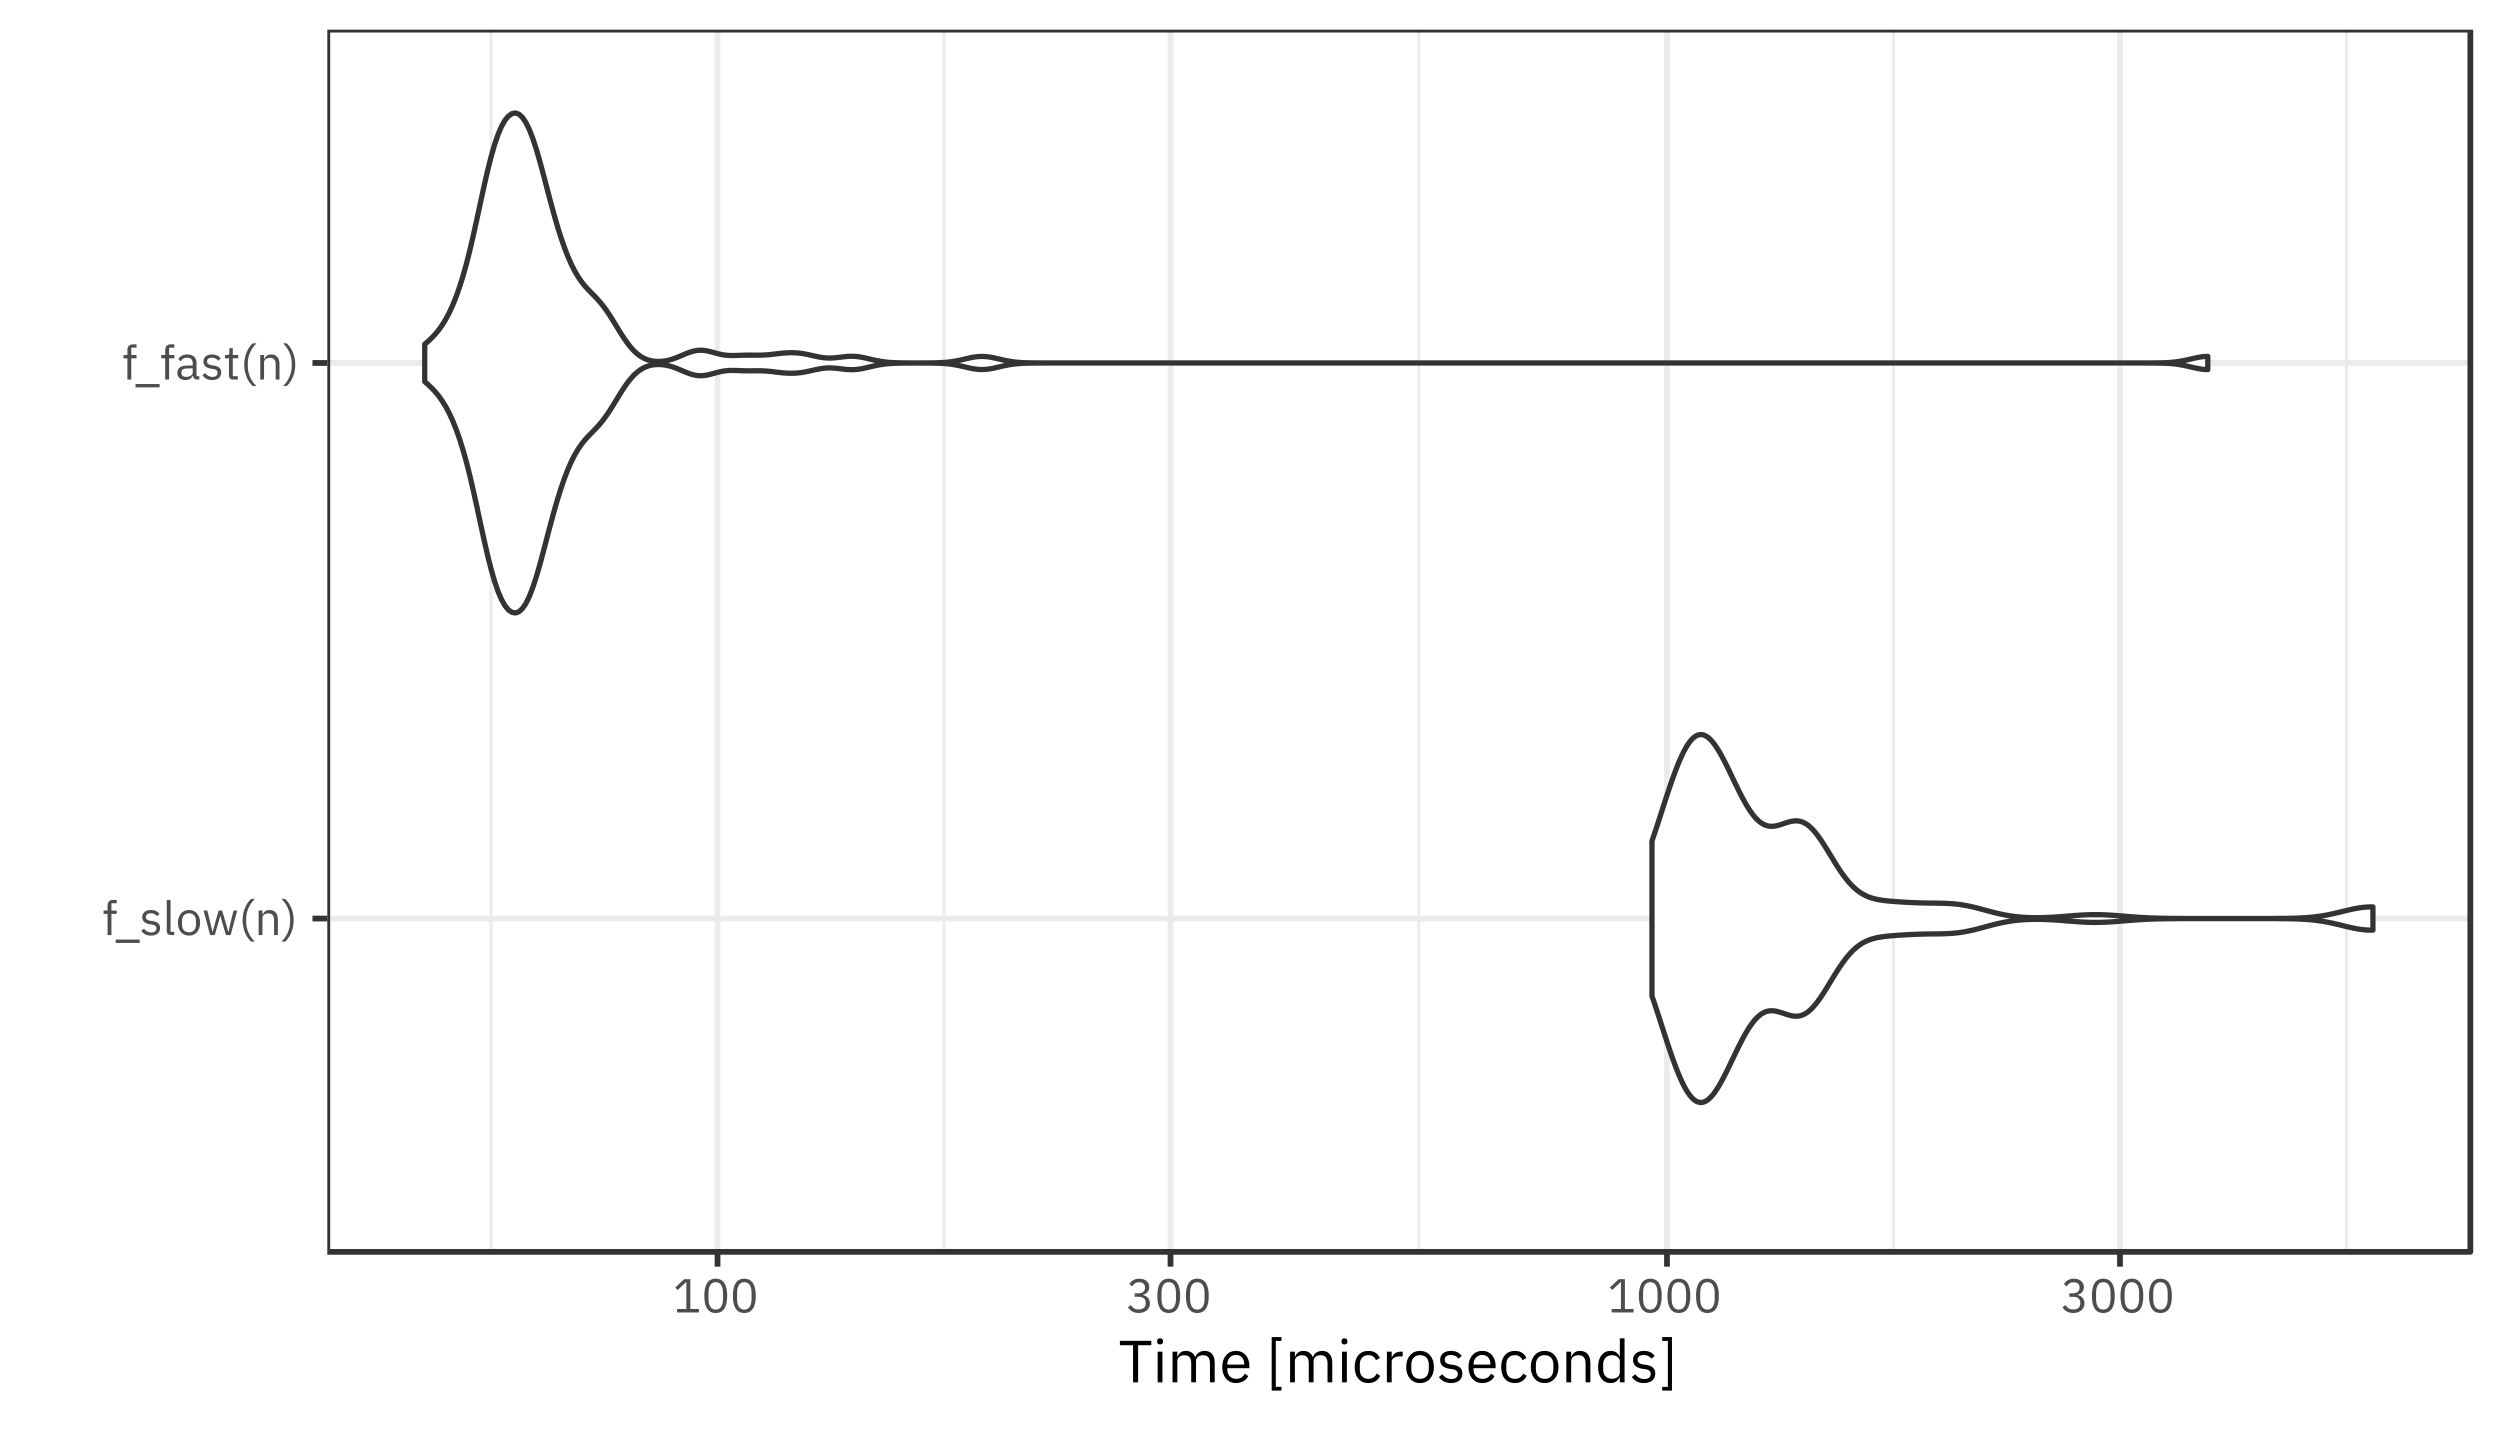 <?xml version="1.0" encoding="UTF-8"?>
<svg xmlns="http://www.w3.org/2000/svg" xmlns:xlink="http://www.w3.org/1999/xlink" width="504pt" height="288pt" viewBox="0 0 504 288" version="1.1">
<defs>
<g>
<symbol overflow="visible" id="glyph0-0">
<path style="stroke:none;" d="M 0.312 0 L 4.219 0 L 4.219 -7.484 L 0.312 -7.484 Z M 0.875 -0.578 L 0.875 -6.906 L 3.641 -6.906 L 3.641 -0.578 Z M 0.875 -0.578 "/>
</symbol>
<symbol overflow="visible" id="glyph0-1">
<path style="stroke:none;" d="M 1.078 0 L 1.859 0 L 1.859 -4.281 L 2.922 -4.281 L 2.922 -4.953 L 1.859 -4.953 L 1.859 -6.422 L 2.922 -6.422 L 2.922 -7.094 L 2.172 -7.094 C 1.438 -7.094 1.078 -6.625 1.078 -5.953 L 1.078 -4.953 L 0.281 -4.953 L 0.281 -4.281 L 1.078 -4.281 Z M 1.078 0 "/>
</symbol>
<symbol overflow="visible" id="glyph0-2">
<path style="stroke:none;" d="M 5.125 1.578 L 5.125 0.906 L 0.281 0.906 L 0.281 1.578 Z M 5.125 1.578 "/>
</symbol>
<symbol overflow="visible" id="glyph0-3">
<path style="stroke:none;" d="M 2.297 0.109 C 3.438 0.109 4.141 -0.469 4.141 -1.422 C 4.141 -2.172 3.719 -2.656 2.625 -2.828 L 2.234 -2.875 C 1.625 -2.969 1.281 -3.172 1.281 -3.641 C 1.281 -4.109 1.625 -4.406 2.25 -4.406 C 2.891 -4.406 3.312 -4.109 3.531 -3.812 L 4.031 -4.266 C 3.641 -4.766 3.109 -5.062 2.312 -5.062 C 1.312 -5.062 0.547 -4.578 0.547 -3.609 C 0.547 -2.688 1.234 -2.312 2.141 -2.172 L 2.531 -2.125 C 3.188 -2.031 3.391 -1.734 3.391 -1.344 C 3.391 -0.828 3.016 -0.531 2.359 -0.531 C 1.734 -0.531 1.281 -0.812 0.891 -1.297 L 0.344 -0.859 C 0.781 -0.266 1.391 0.109 2.297 0.109 Z M 2.297 0.109 "/>
</symbol>
<symbol overflow="visible" id="glyph0-4">
<path style="stroke:none;" d="M 2.312 0 L 2.312 -0.672 L 1.578 -0.672 L 1.578 -7.094 L 0.812 -7.094 L 0.812 -0.797 C 0.812 -0.328 1.109 0 1.625 0 Z M 2.312 0 "/>
</symbol>
<symbol overflow="visible" id="glyph0-5">
<path style="stroke:none;" d="M 2.688 0.109 C 4.016 0.109 4.922 -0.906 4.922 -2.469 C 4.922 -4.047 4.016 -5.062 2.688 -5.062 C 1.359 -5.062 0.453 -4.047 0.453 -2.469 C 0.453 -0.906 1.359 0.109 2.688 0.109 Z M 2.688 -0.562 C 1.859 -0.562 1.281 -1.078 1.281 -2.125 L 1.281 -2.828 C 1.281 -3.875 1.859 -4.391 2.688 -4.391 C 3.516 -4.391 4.094 -3.875 4.094 -2.828 L 4.094 -2.125 C 4.094 -1.078 3.516 -0.562 2.688 -0.562 Z M 2.688 -0.562 "/>
</symbol>
<symbol overflow="visible" id="glyph0-6">
<path style="stroke:none;" d="M 1.625 0 L 2.547 0 L 3.25 -2.375 L 3.672 -3.891 L 3.688 -3.891 L 4.109 -2.375 L 4.812 0 L 5.75 0 L 7.078 -4.953 L 6.344 -4.953 L 5.812 -2.812 L 5.312 -0.641 L 5.281 -0.641 L 4.672 -2.812 L 4.031 -4.953 L 3.344 -4.953 L 2.719 -2.812 L 2.125 -0.641 L 2.094 -0.641 L 1.578 -2.812 L 1.047 -4.953 L 0.297 -4.953 Z M 1.625 0 "/>
</symbol>
<symbol overflow="visible" id="glyph0-7">
<path style="stroke:none;" d="M 0.797 -3 C 0.797 -1.125 1.578 0.516 2.531 1.312 L 3.266 1.312 C 2.219 0.391 1.516 -1.234 1.516 -2.578 L 1.516 -3.391 C 1.516 -4.734 2.203 -6.328 3.266 -7.297 L 2.531 -7.297 C 1.547 -6.453 0.797 -4.844 0.797 -3 Z M 0.797 -3 "/>
</symbol>
<symbol overflow="visible" id="glyph0-8">
<path style="stroke:none;" d="M 1.578 0 L 1.578 -3.438 C 1.578 -4.062 2.172 -4.375 2.797 -4.375 C 3.531 -4.375 3.922 -3.922 3.922 -3.047 L 3.922 0 L 4.688 0 L 4.688 -3.172 C 4.688 -4.375 4.031 -5.062 3.016 -5.062 C 2.281 -5.062 1.859 -4.703 1.625 -4.141 L 1.578 -4.141 L 1.578 -4.953 L 0.812 -4.953 L 0.812 0 Z M 1.578 0 "/>
</symbol>
<symbol overflow="visible" id="glyph0-9">
<path style="stroke:none;" d="M 2.422 -3 C 2.422 -4.844 1.656 -6.453 0.688 -7.297 L -0.047 -7.297 C 1.016 -6.328 1.703 -4.734 1.703 -3.391 L 1.703 -2.578 C 1.703 -1.234 0.984 0.391 -0.047 1.312 L 0.688 1.312 C 1.625 0.516 2.422 -1.125 2.422 -3 Z M 2.422 -3 "/>
</symbol>
<symbol overflow="visible" id="glyph0-10">
<path style="stroke:none;" d="M 4.844 0 L 4.844 -0.672 L 4.281 -0.672 L 4.281 -3.391 C 4.281 -4.438 3.562 -5.062 2.375 -5.062 C 1.484 -5.062 0.891 -4.625 0.625 -4.094 L 1.078 -3.672 C 1.359 -4.109 1.75 -4.406 2.344 -4.406 C 3.125 -4.406 3.516 -4.016 3.516 -3.312 L 3.516 -2.828 L 2.531 -2.828 C 1.094 -2.828 0.422 -2.312 0.422 -1.375 C 0.422 -0.453 1.031 0.109 2.078 0.109 C 2.766 0.109 3.297 -0.203 3.516 -0.812 L 3.562 -0.812 C 3.609 -0.344 3.844 0 4.406 0 Z M 2.203 -0.531 C 1.609 -0.531 1.234 -0.812 1.234 -1.312 L 1.234 -1.5 C 1.234 -1.984 1.625 -2.25 2.5 -2.25 L 3.516 -2.25 L 3.516 -1.438 C 3.516 -0.938 2.969 -0.531 2.203 -0.531 Z M 2.203 -0.531 "/>
</symbol>
<symbol overflow="visible" id="glyph0-11">
<path style="stroke:none;" d="M 2.875 0 L 2.875 -0.672 L 1.859 -0.672 L 1.859 -4.281 L 2.938 -4.281 L 2.938 -4.953 L 1.859 -4.953 L 1.859 -6.328 L 1.172 -6.328 L 1.172 -5.406 C 1.172 -5.062 1.062 -4.953 0.734 -4.953 L 0.281 -4.953 L 0.281 -4.281 L 1.094 -4.281 L 1.094 -0.812 C 1.094 -0.328 1.375 0 1.906 0 Z M 2.875 0 "/>
</symbol>
<symbol overflow="visible" id="glyph0-12">
<path style="stroke:none;" d="M 5.25 0 L 5.25 -0.703 L 3.516 -0.703 L 3.516 -6.703 L 2.266 -6.703 L 0.484 -5.031 L 0.953 -4.531 L 2.641 -6.109 L 2.719 -6.109 L 2.719 -0.703 L 0.844 -0.703 L 0.844 0 Z M 5.25 0 "/>
</symbol>
<symbol overflow="visible" id="glyph0-13">
<path style="stroke:none;" d="M 2.875 0.109 C 4.484 0.109 5.188 -1.156 5.188 -3.344 C 5.188 -5.531 4.484 -6.812 2.875 -6.812 C 1.281 -6.812 0.578 -5.531 0.578 -3.344 C 0.578 -1.156 1.281 0.109 2.875 0.109 Z M 2.875 -0.578 C 1.828 -0.578 1.422 -1.5 1.422 -2.797 L 1.422 -3.891 C 1.422 -5.188 1.828 -6.109 2.875 -6.109 C 3.922 -6.109 4.344 -5.188 4.344 -3.891 L 4.344 -2.797 C 4.344 -1.5 3.922 -0.578 2.875 -0.578 Z M 2.875 -0.578 "/>
</symbol>
<symbol overflow="visible" id="glyph0-14">
<path style="stroke:none;" d="M 1.781 -3.859 L 1.781 -3.156 L 2.562 -3.156 C 3.5 -3.156 4 -2.703 4 -1.922 L 4 -1.844 C 4 -1.062 3.5 -0.609 2.562 -0.609 C 1.75 -0.609 1.359 -0.953 1 -1.484 L 0.406 -1.031 C 0.812 -0.453 1.406 0.109 2.578 0.109 C 3.938 0.109 4.844 -0.688 4.844 -1.828 C 4.844 -2.844 4.156 -3.375 3.438 -3.516 L 3.438 -3.562 C 4.141 -3.734 4.719 -4.266 4.719 -5.125 C 4.719 -6.203 3.812 -6.812 2.688 -6.812 C 1.609 -6.812 1.031 -6.25 0.688 -5.719 L 1.281 -5.25 C 1.562 -5.766 1.969 -6.094 2.672 -6.094 C 3.375 -6.094 3.859 -5.734 3.859 -5.031 L 3.859 -4.969 C 3.859 -4.328 3.406 -3.859 2.5 -3.859 Z M 1.781 -3.859 "/>
</symbol>
<symbol overflow="visible" id="glyph1-0">
<path style="stroke:none;" d="M 0.391 0 L 5.281 0 L 5.281 -9.359 L 0.391 -9.359 Z M 1.109 -0.719 L 1.109 -8.641 L 4.562 -8.641 L 4.562 -0.719 Z M 1.109 -0.719 "/>
</symbol>
<symbol overflow="visible" id="glyph1-1">
<path style="stroke:none;" d="M 6.594 -7.484 L 6.594 -8.375 L 0.266 -8.375 L 0.266 -7.484 L 2.922 -7.484 L 2.922 0 L 3.938 0 L 3.938 -7.484 Z M 6.594 -7.484 "/>
</symbol>
<symbol overflow="visible" id="glyph1-2">
<path style="stroke:none;" d="M 1.5 -7.641 C 1.906 -7.641 2.094 -7.859 2.094 -8.188 L 2.094 -8.344 C 2.094 -8.656 1.906 -8.875 1.5 -8.875 C 1.094 -8.875 0.906 -8.656 0.906 -8.344 L 0.906 -8.188 C 0.906 -7.859 1.094 -7.641 1.5 -7.641 Z M 1.016 0 L 1.984 0 L 1.984 -6.188 L 1.016 -6.188 Z M 1.016 0 "/>
</symbol>
<symbol overflow="visible" id="glyph1-3">
<path style="stroke:none;" d="M 1.984 0 L 1.984 -4.297 C 1.984 -5.094 2.703 -5.469 3.453 -5.469 C 4.375 -5.469 4.781 -4.906 4.781 -3.797 L 4.781 0 L 5.75 0 L 5.75 -4.297 C 5.75 -5.094 6.438 -5.469 7.203 -5.469 C 8.141 -5.469 8.562 -4.891 8.562 -3.797 L 8.562 0 L 9.516 0 L 9.516 -3.969 C 9.516 -5.469 8.766 -6.344 7.5 -6.344 C 6.438 -6.344 5.844 -5.75 5.609 -5.078 L 5.594 -5.078 C 5.25 -5.969 4.516 -6.344 3.703 -6.344 C 2.734 -6.344 2.297 -5.812 2.031 -5.188 L 1.984 -5.188 L 1.984 -6.188 L 1.016 -6.188 L 1.016 0 Z M 1.984 0 "/>
</symbol>
<symbol overflow="visible" id="glyph1-4">
<path style="stroke:none;" d="M 3.344 0.141 C 4.516 0.141 5.406 -0.438 5.797 -1.266 L 5.109 -1.766 C 4.781 -1.078 4.188 -0.703 3.406 -0.703 C 2.25 -0.703 1.578 -1.5 1.578 -2.562 L 1.578 -2.859 L 6.031 -2.859 L 6.031 -3.312 C 6.031 -5.062 5 -6.344 3.344 -6.344 C 1.672 -6.344 0.562 -5.062 0.562 -3.094 C 0.562 -1.125 1.672 0.141 3.344 0.141 Z M 3.344 -5.531 C 4.328 -5.531 4.984 -4.797 4.984 -3.703 L 4.984 -3.578 L 1.578 -3.578 L 1.578 -3.656 C 1.578 -4.734 2.297 -5.531 3.344 -5.531 Z M 3.344 -5.531 "/>
</symbol>
<symbol overflow="visible" id="glyph1-5">
<path style="stroke:none;" d=""/>
</symbol>
<symbol overflow="visible" id="glyph1-6">
<path style="stroke:none;" d="M 3.078 1.656 L 3.078 0.906 L 1.938 0.906 L 1.938 -8.359 L 3.078 -8.359 L 3.078 -9.125 L 1.109 -9.125 L 1.109 1.656 Z M 3.078 1.656 "/>
</symbol>
<symbol overflow="visible" id="glyph1-7">
<path style="stroke:none;" d="M 3.328 0.141 C 4.5 0.141 5.297 -0.438 5.703 -1.312 L 5 -1.781 C 4.672 -1.078 4.109 -0.703 3.328 -0.703 C 2.188 -0.703 1.594 -1.484 1.594 -2.562 L 1.594 -3.625 C 1.594 -4.703 2.188 -5.484 3.328 -5.484 C 4.078 -5.484 4.609 -5.109 4.844 -4.469 L 5.641 -4.891 C 5.281 -5.734 4.547 -6.344 3.328 -6.344 C 1.578 -6.344 0.562 -5.078 0.562 -3.094 C 0.562 -1.109 1.578 0.141 3.328 0.141 Z M 3.328 0.141 "/>
</symbol>
<symbol overflow="visible" id="glyph1-8">
<path style="stroke:none;" d="M 1.984 0 L 1.984 -4.203 C 1.984 -4.781 2.609 -5.234 3.641 -5.234 L 4.203 -5.234 L 4.203 -6.188 L 3.828 -6.188 C 2.812 -6.188 2.25 -5.641 2.047 -5.047 L 1.984 -5.047 L 1.984 -6.188 L 1.016 -6.188 L 1.016 0 Z M 1.984 0 "/>
</symbol>
<symbol overflow="visible" id="glyph1-9">
<path style="stroke:none;" d="M 3.359 0.141 C 5.016 0.141 6.156 -1.125 6.156 -3.094 C 6.156 -5.062 5.016 -6.344 3.359 -6.344 C 1.703 -6.344 0.562 -5.062 0.562 -3.094 C 0.562 -1.125 1.703 0.141 3.359 0.141 Z M 3.359 -0.703 C 2.328 -0.703 1.594 -1.344 1.594 -2.656 L 1.594 -3.547 C 1.594 -4.844 2.328 -5.484 3.359 -5.484 C 4.391 -5.484 5.125 -4.844 5.125 -3.547 L 5.125 -2.656 C 5.125 -1.344 4.391 -0.703 3.359 -0.703 Z M 3.359 -0.703 "/>
</symbol>
<symbol overflow="visible" id="glyph1-10">
<path style="stroke:none;" d="M 2.875 0.141 C 4.297 0.141 5.172 -0.594 5.172 -1.781 C 5.172 -2.719 4.641 -3.328 3.281 -3.531 L 2.797 -3.594 C 2.031 -3.719 1.609 -3.953 1.609 -4.562 C 1.609 -5.141 2.031 -5.516 2.812 -5.516 C 3.609 -5.516 4.141 -5.141 4.422 -4.766 L 5.047 -5.344 C 4.547 -5.969 3.891 -6.344 2.891 -6.344 C 1.625 -6.344 0.688 -5.734 0.688 -4.516 C 0.688 -3.359 1.531 -2.891 2.672 -2.719 L 3.172 -2.656 C 3.984 -2.531 4.25 -2.156 4.25 -1.688 C 4.25 -1.047 3.766 -0.672 2.953 -0.672 C 2.172 -0.672 1.594 -1.016 1.109 -1.625 L 0.438 -1.062 C 0.984 -0.344 1.734 0.141 2.875 0.141 Z M 2.875 0.141 "/>
</symbol>
<symbol overflow="visible" id="glyph1-11">
<path style="stroke:none;" d="M 1.984 0 L 1.984 -4.297 C 1.984 -5.094 2.719 -5.469 3.484 -5.469 C 4.422 -5.469 4.891 -4.906 4.891 -3.797 L 4.891 0 L 5.859 0 L 5.859 -3.969 C 5.859 -5.469 5.047 -6.344 3.781 -6.344 C 2.859 -6.344 2.328 -5.875 2.031 -5.188 L 1.984 -5.188 L 1.984 -6.188 L 1.016 -6.188 L 1.016 0 Z M 1.984 0 "/>
</symbol>
<symbol overflow="visible" id="glyph1-12">
<path style="stroke:none;" d="M 4.984 0 L 5.938 0 L 5.938 -8.875 L 4.984 -8.875 L 4.984 -5.188 L 4.938 -5.188 C 4.609 -5.969 3.969 -6.344 3.125 -6.344 C 1.578 -6.344 0.594 -5.078 0.594 -3.094 C 0.594 -1.109 1.578 0.141 3.125 0.141 C 3.969 0.141 4.562 -0.234 4.938 -1.016 L 4.984 -1.016 Z M 3.391 -0.719 C 2.297 -0.719 1.625 -1.469 1.625 -2.562 L 1.625 -3.625 C 1.625 -4.734 2.297 -5.469 3.391 -5.469 C 4.266 -5.469 4.984 -4.969 4.984 -4.281 L 4.984 -1.984 C 4.984 -1.172 4.266 -0.719 3.391 -0.719 Z M 3.391 -0.719 "/>
</symbol>
<symbol overflow="visible" id="glyph1-13">
<path style="stroke:none;" d="M 0.719 -9.125 L 0.719 -8.359 L 1.859 -8.359 L 1.859 0.906 L 0.719 0.906 L 0.719 1.656 L 2.688 1.656 L 2.688 -9.125 Z M 0.719 -9.125 "/>
</symbol>
</g>
<clipPath id="clip1">
  <path d="M 65.984 5.977 L 499 5.977 L 499 253 L 65.984 253 Z M 65.984 5.977 "/>
</clipPath>
<clipPath id="clip2">
  <path d="M 98 5.977 L 100 5.977 L 100 253 L 98 253 Z M 98 5.977 "/>
</clipPath>
<clipPath id="clip3">
  <path d="M 190 5.977 L 191 5.977 L 191 253 L 190 253 Z M 190 5.977 "/>
</clipPath>
<clipPath id="clip4">
  <path d="M 285 5.977 L 287 5.977 L 287 253 L 285 253 Z M 285 5.977 "/>
</clipPath>
<clipPath id="clip5">
  <path d="M 381 5.977 L 383 5.977 L 383 253 L 381 253 Z M 381 5.977 "/>
</clipPath>
<clipPath id="clip6">
  <path d="M 472 5.977 L 474 5.977 L 474 253 L 472 253 Z M 472 5.977 "/>
</clipPath>
<clipPath id="clip7">
  <path d="M 65.984 184 L 499 184 L 499 186 L 65.984 186 Z M 65.984 184 "/>
</clipPath>
<clipPath id="clip8">
  <path d="M 65.984 72 L 499 72 L 499 74 L 65.984 74 Z M 65.984 72 "/>
</clipPath>
<clipPath id="clip9">
  <path d="M 144 5.977 L 146 5.977 L 146 253 L 144 253 Z M 144 5.977 "/>
</clipPath>
<clipPath id="clip10">
  <path d="M 235 5.977 L 237 5.977 L 237 253 L 235 253 Z M 235 5.977 "/>
</clipPath>
<clipPath id="clip11">
  <path d="M 335 5.977 L 337 5.977 L 337 253 L 335 253 Z M 335 5.977 "/>
</clipPath>
<clipPath id="clip12">
  <path d="M 426 5.977 L 428 5.977 L 428 253 L 426 253 Z M 426 5.977 "/>
</clipPath>
<clipPath id="clip13">
  <path d="M 65.984 5.977 L 499 5.977 L 499 253 L 65.984 253 Z M 65.984 5.977 "/>
</clipPath>
</defs>
<g id="surface3">
<rect x="0" y="0" width="504" height="288" style="fill:rgb(100%,100%,100%);fill-opacity:1;stroke:none;"/>
<rect x="0" y="0" width="504" height="288" style="fill:rgb(100%,100%,100%);fill-opacity:1;stroke:none;"/>
<path style="fill:none;stroke-width:1.164;stroke-linecap:round;stroke-linejoin:round;stroke:rgb(100%,100%,100%);stroke-opacity:1;stroke-miterlimit:10;" d="M 0 288 L 504 288 L 504 0 L 0 0 Z M 0 288 "/>
<g clip-path="url(#clip1)" clip-rule="nonzero">
<path style=" stroke:none;fill-rule:nonzero;fill:rgb(100%,100%,100%);fill-opacity:1;" d="M 65.984 252.375 L 498.02 252.375 L 498.02 5.98 L 65.984 5.98 Z M 65.984 252.375 "/>
</g>
<g clip-path="url(#clip2)" clip-rule="nonzero">
<path style="fill:none;stroke-width:0.582;stroke-linecap:butt;stroke-linejoin:round;stroke:rgb(92.157%,92.157%,92.157%);stroke-opacity:1;stroke-miterlimit:10;" d="M 98.992 252.375 L 98.992 5.977 "/>
</g>
<g clip-path="url(#clip3)" clip-rule="nonzero">
<path style="fill:none;stroke-width:0.582;stroke-linecap:butt;stroke-linejoin:round;stroke:rgb(92.157%,92.157%,92.157%);stroke-opacity:1;stroke-miterlimit:10;" d="M 190.316 252.375 L 190.316 5.977 "/>
</g>
<g clip-path="url(#clip4)" clip-rule="nonzero">
<path style="fill:none;stroke-width:0.582;stroke-linecap:butt;stroke-linejoin:round;stroke:rgb(92.157%,92.157%,92.157%);stroke-opacity:1;stroke-miterlimit:10;" d="M 286.02 252.375 L 286.02 5.977 "/>
</g>
<g clip-path="url(#clip5)" clip-rule="nonzero">
<path style="fill:none;stroke-width:0.582;stroke-linecap:butt;stroke-linejoin:round;stroke:rgb(92.157%,92.157%,92.157%);stroke-opacity:1;stroke-miterlimit:10;" d="M 381.723 252.375 L 381.723 5.977 "/>
</g>
<g clip-path="url(#clip6)" clip-rule="nonzero">
<path style="fill:none;stroke-width:0.582;stroke-linecap:butt;stroke-linejoin:round;stroke:rgb(92.157%,92.157%,92.157%);stroke-opacity:1;stroke-miterlimit:10;" d="M 473.047 252.375 L 473.047 5.977 "/>
</g>
<g clip-path="url(#clip7)" clip-rule="nonzero">
<path style="fill:none;stroke-width:1.164;stroke-linecap:butt;stroke-linejoin:round;stroke:rgb(92.157%,92.157%,92.157%);stroke-opacity:1;stroke-miterlimit:10;" d="M 65.984 185.176 L 498.023 185.176 "/>
</g>
<g clip-path="url(#clip8)" clip-rule="nonzero">
<path style="fill:none;stroke-width:1.164;stroke-linecap:butt;stroke-linejoin:round;stroke:rgb(92.157%,92.157%,92.157%);stroke-opacity:1;stroke-miterlimit:10;" d="M 65.984 73.176 L 498.023 73.176 "/>
</g>
<g clip-path="url(#clip9)" clip-rule="nonzero">
<path style="fill:none;stroke-width:1.164;stroke-linecap:butt;stroke-linejoin:round;stroke:rgb(92.157%,92.157%,92.157%);stroke-opacity:1;stroke-miterlimit:10;" d="M 144.652 252.375 L 144.652 5.977 "/>
</g>
<g clip-path="url(#clip10)" clip-rule="nonzero">
<path style="fill:none;stroke-width:1.164;stroke-linecap:butt;stroke-linejoin:round;stroke:rgb(92.157%,92.157%,92.157%);stroke-opacity:1;stroke-miterlimit:10;" d="M 235.977 252.375 L 235.977 5.977 "/>
</g>
<g clip-path="url(#clip11)" clip-rule="nonzero">
<path style="fill:none;stroke-width:1.164;stroke-linecap:butt;stroke-linejoin:round;stroke:rgb(92.157%,92.157%,92.157%);stroke-opacity:1;stroke-miterlimit:10;" d="M 336.062 252.375 L 336.062 5.977 "/>
</g>
<g clip-path="url(#clip12)" clip-rule="nonzero">
<path style="fill:none;stroke-width:1.164;stroke-linecap:butt;stroke-linejoin:round;stroke:rgb(92.157%,92.157%,92.157%);stroke-opacity:1;stroke-miterlimit:10;" d="M 427.387 252.375 L 427.387 5.977 "/>
</g>
<path style="fill-rule:nonzero;fill:rgb(100%,100%,100%);fill-opacity:1;stroke-width:1.067;stroke-linecap:round;stroke-linejoin:round;stroke:rgb(20%,20%,20%);stroke-opacity:1;stroke-miterlimit:10;" d="M 333.039 200.805 L 333.32 201.633 L 333.605 202.477 L 333.891 203.336 L 334.176 204.203 L 334.461 205.078 L 334.746 205.957 L 335.027 206.84 L 335.312 207.723 L 335.598 208.602 L 335.883 209.477 L 336.168 210.344 L 336.449 211.199 L 336.734 212.039 L 337.02 212.863 L 337.305 213.672 L 337.59 214.449 L 337.875 215.203 L 338.156 215.934 L 338.441 216.637 L 338.727 217.297 L 339.012 217.926 L 339.297 218.523 L 339.578 219.082 L 339.863 219.594 L 340.148 220.062 L 340.434 220.492 L 340.719 220.879 L 341 221.215 L 341.285 221.504 L 341.57 221.746 L 341.855 221.949 L 342.141 222.098 L 342.426 222.195 L 342.707 222.25 L 342.992 222.262 L 343.277 222.223 L 343.562 222.137 L 343.848 222.008 L 344.129 221.84 L 344.414 221.633 L 344.699 221.375 L 344.984 221.082 L 345.27 220.758 L 345.555 220.402 L 345.836 220 L 346.121 219.578 L 346.406 219.125 L 346.691 218.652 L 346.977 218.148 L 347.258 217.625 L 347.543 217.086 L 347.828 216.531 L 348.113 215.961 L 348.398 215.379 L 348.684 214.793 L 348.965 214.199 L 349.25 213.605 L 349.535 213.008 L 349.82 212.414 L 350.105 211.824 L 350.387 211.242 L 350.672 210.672 L 350.957 210.113 L 351.242 209.566 L 351.527 209.035 L 351.809 208.527 L 352.094 208.035 L 352.379 207.566 L 352.664 207.117 L 352.949 206.699 L 353.234 206.305 L 353.516 205.934 L 353.801 205.59 L 354.086 205.285 L 354.371 205.004 L 354.656 204.75 L 354.938 204.527 L 355.223 204.336 L 355.508 204.176 L 355.793 204.043 L 356.078 203.93 L 356.363 203.855 L 356.645 203.805 L 356.93 203.773 L 357.215 203.766 L 357.5 203.781 L 357.785 203.812 L 358.066 203.863 L 358.352 203.926 L 358.637 204.004 L 358.922 204.09 L 359.207 204.18 L 359.488 204.273 L 359.773 204.371 L 360.059 204.465 L 360.344 204.555 L 360.629 204.641 L 360.914 204.715 L 361.195 204.777 L 361.48 204.824 L 361.766 204.855 L 362.051 204.871 L 362.336 204.859 L 362.617 204.828 L 362.902 204.773 L 363.188 204.695 L 363.473 204.586 L 363.758 204.453 L 364.043 204.293 L 364.324 204.109 L 364.609 203.895 L 364.895 203.652 L 365.18 203.387 L 365.465 203.098 L 365.746 202.777 L 366.031 202.438 L 366.316 202.074 L 366.602 201.695 L 366.887 201.297 L 367.172 200.879 L 367.453 200.449 L 367.738 200.012 L 368.023 199.559 L 368.594 198.637 L 368.875 198.168 L 369.16 197.699 L 369.73 196.77 L 370.016 196.312 L 370.297 195.859 L 370.582 195.418 L 370.867 194.988 L 371.152 194.566 L 371.438 194.156 L 371.723 193.766 L 372.004 193.387 L 372.289 193.027 L 372.574 192.68 L 372.859 192.352 L 373.145 192.043 L 373.426 191.746 L 373.711 191.469 L 373.996 191.211 L 374.281 190.973 L 374.566 190.746 L 374.852 190.535 L 375.133 190.344 L 375.418 190.168 L 375.703 190.008 L 375.988 189.855 L 376.273 189.719 L 376.555 189.598 L 376.84 189.488 L 377.125 189.387 L 377.41 189.293 L 377.695 189.211 L 377.98 189.137 L 378.262 189.07 L 378.547 189.012 L 378.832 188.957 L 379.117 188.91 L 379.402 188.867 L 379.684 188.824 L 379.969 188.789 L 380.539 188.727 L 380.824 188.699 L 381.105 188.672 L 381.961 188.602 L 382.531 188.562 L 382.812 188.543 L 383.383 188.504 L 383.668 188.488 L 383.953 188.469 L 384.234 188.453 L 384.805 188.422 L 385.09 188.41 L 385.375 188.395 L 385.66 188.383 L 385.941 188.367 L 386.227 188.359 L 386.797 188.336 L 387.082 188.328 L 387.363 188.32 L 387.648 188.312 L 387.934 188.309 L 388.219 188.301 L 388.504 188.297 L 388.785 188.293 L 389.641 188.281 L 389.926 188.281 L 390.211 188.277 L 390.492 188.273 L 391.062 188.266 L 391.348 188.258 L 391.633 188.254 L 391.914 188.246 L 392.77 188.211 L 393.055 188.195 L 393.34 188.176 L 393.621 188.156 L 393.906 188.133 L 394.191 188.105 L 394.477 188.074 L 394.762 188.039 L 395.043 188.004 L 395.328 187.965 L 395.613 187.922 L 395.898 187.875 L 396.469 187.773 L 396.75 187.715 L 397.035 187.656 L 397.605 187.531 L 397.891 187.465 L 398.172 187.395 L 398.457 187.324 L 399.312 187.102 L 399.594 187.027 L 400.164 186.871 L 400.449 186.797 L 401.02 186.641 L 401.301 186.566 L 401.871 186.418 L 402.441 186.277 L 402.723 186.211 L 403.008 186.145 L 403.578 186.02 L 403.863 185.965 L 404.148 185.906 L 404.43 185.855 L 404.715 185.805 L 405.285 185.711 L 405.57 185.668 L 405.852 185.629 L 406.422 185.559 L 406.707 185.527 L 407.277 185.473 L 407.559 185.453 L 407.844 185.43 L 408.129 185.41 L 408.414 185.395 L 408.699 185.383 L 408.98 185.371 L 409.266 185.359 L 409.551 185.352 L 410.121 185.344 L 410.973 185.344 L 411.543 185.352 L 411.828 185.359 L 412.109 185.367 L 413.25 185.414 L 413.531 185.43 L 413.816 185.445 L 414.102 185.465 L 414.387 185.48 L 414.957 185.52 L 415.238 185.539 L 415.809 185.586 L 416.094 185.605 L 416.379 185.629 L 416.66 185.652 L 417.23 185.699 L 417.516 185.719 L 418.086 185.766 L 418.367 185.785 L 419.508 185.863 L 419.789 185.879 L 420.074 185.895 L 420.93 185.93 L 421.211 185.941 L 421.496 185.945 L 421.781 185.953 L 422.066 185.957 L 422.637 185.957 L 422.918 185.953 L 423.488 185.945 L 423.773 185.938 L 424.059 185.926 L 424.34 185.914 L 424.91 185.891 L 425.195 185.871 L 425.766 185.84 L 426.047 185.82 L 426.332 185.797 L 426.617 185.777 L 426.902 185.754 L 427.188 185.734 L 427.469 185.711 L 428.609 185.617 L 428.891 185.594 L 429.176 185.57 L 429.461 185.551 L 430.031 185.504 L 430.316 185.484 L 430.598 185.465 L 431.453 185.406 L 431.738 185.391 L 432.02 185.375 L 432.305 185.355 L 432.59 185.344 L 432.875 185.328 L 433.445 185.305 L 433.727 185.293 L 434.297 185.27 L 434.867 185.254 L 435.148 185.246 L 435.719 185.23 L 436.004 185.227 L 436.289 185.219 L 436.574 185.215 L 436.855 185.211 L 437.996 185.195 L 438.277 185.191 L 438.562 185.191 L 438.848 185.188 L 439.133 185.188 L 439.418 185.184 L 439.984 185.184 L 440.27 185.18 L 441.691 185.18 L 441.977 185.176 L 456.766 185.176 L 457.051 185.18 L 458.191 185.18 L 458.473 185.184 L 458.758 185.184 L 459.043 185.188 L 459.328 185.188 L 459.613 185.191 L 459.895 185.191 L 461.035 185.207 L 461.316 185.211 L 461.602 185.219 L 461.887 185.223 L 462.742 185.246 L 463.023 185.258 L 463.879 185.293 L 464.164 185.309 L 464.445 185.324 L 465.016 185.363 L 465.871 185.434 L 466.152 185.461 L 466.723 185.523 L 467.293 185.594 L 467.574 185.637 L 467.859 185.676 L 468.715 185.816 L 468.996 185.871 L 469.566 185.98 L 469.852 186.039 L 470.422 186.164 L 470.703 186.227 L 471.273 186.359 L 471.559 186.43 L 471.844 186.496 L 472.125 186.566 L 472.98 186.777 L 473.551 186.91 L 473.832 186.973 L 474.117 187.039 L 474.688 187.156 L 474.973 187.211 L 475.254 187.262 L 475.539 187.309 L 475.824 187.352 L 476.109 187.391 L 476.68 187.453 L 476.961 187.473 L 477.246 187.492 L 477.531 187.504 L 477.816 187.512 L 478.102 187.512 L 478.383 187.508 L 478.383 182.84 L 478.102 182.836 L 477.816 182.836 L 477.531 182.844 L 477.246 182.855 L 476.961 182.875 L 476.68 182.898 L 476.395 182.926 L 476.109 182.961 L 475.824 183 L 475.539 183.043 L 475.254 183.09 L 474.973 183.141 L 474.402 183.25 L 473.832 183.375 L 473.551 183.441 L 472.98 183.574 L 472.695 183.645 L 472.41 183.711 L 472.125 183.781 L 471.844 183.852 L 471.559 183.922 L 470.703 184.121 L 470.422 184.188 L 470.137 184.25 L 469.852 184.309 L 469.566 184.371 L 468.996 184.48 L 468.715 184.531 L 468.43 184.582 L 468.145 184.629 L 467.574 184.715 L 467.293 184.754 L 467.008 184.793 L 466.723 184.824 L 466.438 184.859 L 466.152 184.887 L 465.871 184.914 L 465.586 184.941 L 465.016 184.988 L 464.73 185.008 L 464.445 185.023 L 464.164 185.039 L 463.594 185.07 L 463.023 185.094 L 462.742 185.102 L 462.457 185.113 L 462.172 185.121 L 461.887 185.125 L 461.602 185.133 L 461.316 185.137 L 461.035 185.145 L 460.18 185.156 L 459.895 185.156 L 459.613 185.16 L 459.328 185.16 L 459.043 185.164 L 458.758 185.164 L 458.473 185.168 L 457.906 185.168 L 457.621 185.172 L 455.344 185.172 L 455.062 185.176 L 443.684 185.176 L 443.398 185.172 L 441.125 185.172 L 440.84 185.168 L 439.984 185.168 L 439.699 185.164 L 439.133 185.164 L 438.848 185.16 L 438.562 185.16 L 438.277 185.156 L 437.996 185.152 L 437.711 185.152 L 436.855 185.141 L 436.574 185.137 L 436.289 185.129 L 436.004 185.125 L 435.719 185.117 L 435.434 185.113 L 435.148 185.105 L 434.867 185.098 L 434.582 185.09 L 434.297 185.078 L 434.012 185.07 L 433.727 185.059 L 433.445 185.047 L 433.16 185.035 L 432.875 185.02 L 432.59 185.008 L 432.02 184.977 L 431.738 184.961 L 431.453 184.941 L 431.168 184.926 L 430.598 184.887 L 430.316 184.867 L 430.031 184.844 L 429.746 184.824 L 428.891 184.754 L 428.609 184.73 L 427.754 184.66 L 427.469 184.641 L 427.188 184.617 L 426.902 184.594 L 426.617 184.574 L 426.332 184.551 L 426.047 184.531 L 425.766 184.512 L 425.48 184.492 L 424.625 184.445 L 424.34 184.434 L 424.059 184.422 L 423.203 184.398 L 422.918 184.395 L 422.066 184.395 L 421.496 184.402 L 421.211 184.41 L 420.93 184.418 L 420.359 184.441 L 420.074 184.457 L 419.789 184.469 L 419.508 184.488 L 419.223 184.504 L 418.367 184.562 L 418.086 184.586 L 417.801 184.605 L 416.66 184.699 L 416.379 184.719 L 415.523 184.789 L 415.238 184.809 L 414.957 184.828 L 414.102 184.887 L 413.531 184.918 L 413.25 184.934 L 412.965 184.949 L 412.395 184.973 L 412.109 184.98 L 411.828 184.988 L 411.543 184.996 L 410.688 185.008 L 410.402 185.008 L 410.121 185.004 L 409.551 184.996 L 408.98 184.98 L 408.699 184.969 L 408.129 184.938 L 407.559 184.898 L 407.277 184.875 L 406.707 184.82 L 406.137 184.758 L 405.852 184.719 L 405.57 184.68 L 405 184.594 L 404.715 184.547 L 404.43 184.496 L 404.148 184.441 L 403.863 184.387 L 403.578 184.328 L 403.008 184.203 L 402.723 184.137 L 402.441 184.07 L 401.871 183.93 L 401.301 183.781 L 401.02 183.707 L 400.734 183.633 L 400.164 183.477 L 399.879 183.402 L 399.594 183.324 L 399.312 183.246 L 398.742 183.098 L 398.457 183.027 L 398.172 182.953 L 397.891 182.887 L 397.32 182.754 L 397.035 182.691 L 396.75 182.633 L 396.469 182.578 L 396.184 182.523 L 395.613 182.43 L 395.043 182.344 L 394.762 182.309 L 394.191 182.246 L 393.906 182.219 L 393.621 182.195 L 393.34 182.176 L 393.055 182.156 L 392.484 182.125 L 392.199 182.113 L 391.914 182.105 L 391.633 182.098 L 391.348 182.09 L 391.062 182.086 L 390.777 182.078 L 390.492 182.074 L 390.211 182.074 L 389.355 182.062 L 389.07 182.062 L 388.785 182.059 L 388.504 182.055 L 388.219 182.047 L 387.934 182.043 L 387.363 182.027 L 387.082 182.02 L 386.512 182.004 L 385.941 181.98 L 385.66 181.969 L 385.375 181.957 L 384.234 181.895 L 383.953 181.879 L 383.668 181.863 L 383.383 181.844 L 383.098 181.828 L 382.812 181.809 L 382.531 181.789 L 382.246 181.77 L 381.961 181.746 L 381.676 181.727 L 381.391 181.703 L 381.105 181.676 L 380.824 181.652 L 380.539 181.625 L 380.254 181.594 L 379.684 181.523 L 379.402 181.484 L 379.117 181.441 L 378.547 181.34 L 378.262 181.277 L 377.98 181.211 L 377.695 181.137 L 377.41 181.059 L 377.125 180.965 L 376.84 180.863 L 376.555 180.75 L 376.273 180.629 L 375.988 180.492 L 375.703 180.344 L 375.418 180.18 L 375.133 180.008 L 374.852 179.812 L 374.566 179.602 L 374.281 179.379 L 373.996 179.141 L 373.711 178.879 L 373.426 178.602 L 373.145 178.309 L 372.859 178 L 372.574 177.672 L 372.289 177.324 L 372.004 176.961 L 371.723 176.586 L 371.438 176.191 L 371.152 175.785 L 370.867 175.363 L 370.582 174.93 L 370.297 174.492 L 370.016 174.039 L 369.445 173.117 L 368.875 172.18 L 368.594 171.715 L 368.309 171.25 L 368.023 170.789 L 367.738 170.34 L 367.453 169.898 L 367.172 169.469 L 366.887 169.051 L 366.602 168.652 L 366.316 168.273 L 366.031 167.914 L 365.746 167.57 L 365.465 167.254 L 365.18 166.965 L 364.895 166.699 L 364.609 166.453 L 364.324 166.238 L 364.043 166.055 L 363.758 165.895 L 363.473 165.762 L 363.188 165.652 L 362.902 165.578 L 362.617 165.523 L 362.336 165.492 L 362.051 165.48 L 361.766 165.496 L 361.48 165.527 L 361.195 165.574 L 360.914 165.633 L 360.629 165.707 L 360.344 165.793 L 360.059 165.883 L 359.773 165.977 L 359.488 166.074 L 359.207 166.172 L 358.922 166.262 L 358.637 166.348 L 358.352 166.422 L 358.066 166.484 L 357.785 166.535 L 357.5 166.57 L 357.215 166.586 L 356.93 166.574 L 356.645 166.547 L 356.363 166.496 L 356.078 166.418 L 355.793 166.309 L 355.508 166.172 L 355.223 166.012 L 354.938 165.824 L 354.656 165.598 L 354.371 165.344 L 354.086 165.066 L 353.801 164.758 L 353.516 164.414 L 353.234 164.047 L 352.949 163.652 L 352.664 163.234 L 352.379 162.785 L 352.094 162.312 L 351.809 161.824 L 351.527 161.312 L 351.242 160.785 L 350.957 160.234 L 350.672 159.676 L 350.387 159.105 L 350.105 158.523 L 349.82 157.934 L 349.25 156.746 L 348.965 156.148 L 348.684 155.559 L 348.398 154.969 L 348.113 154.391 L 347.828 153.82 L 347.543 153.266 L 347.258 152.727 L 346.977 152.203 L 346.691 151.699 L 346.406 151.223 L 346.121 150.773 L 345.836 150.348 L 345.555 149.949 L 345.27 149.594 L 344.984 149.27 L 344.699 148.977 L 344.414 148.719 L 344.129 148.512 L 343.848 148.344 L 343.562 148.215 L 343.277 148.125 L 342.992 148.09 L 342.707 148.102 L 342.426 148.156 L 342.141 148.25 L 341.855 148.402 L 341.57 148.602 L 341.285 148.848 L 341 149.133 L 340.719 149.469 L 340.434 149.859 L 340.148 150.289 L 339.863 150.758 L 339.578 151.266 L 339.297 151.828 L 339.012 152.422 L 338.727 153.051 L 338.441 153.711 L 338.156 154.414 L 337.875 155.145 L 337.59 155.902 L 337.305 156.68 L 337.02 157.484 L 336.734 158.312 L 336.449 159.152 L 336.168 160.004 L 335.883 160.871 L 335.598 161.746 L 335.312 162.625 L 335.027 163.508 L 334.746 164.391 L 334.461 165.27 L 334.176 166.145 L 333.891 167.016 L 333.605 167.871 L 333.32 168.715 L 333.039 169.547 Z M 333.039 200.805 "/>
<path style="fill-rule:nonzero;fill:rgb(100%,100%,100%);fill-opacity:1;stroke-width:1.067;stroke-linecap:round;stroke-linejoin:round;stroke:rgb(20%,20%,20%);stroke-opacity:1;stroke-miterlimit:10;" d="M 85.625 76.945 L 86.328 77.559 L 87.031 78.227 L 87.734 78.977 L 88.438 79.832 L 89.141 80.816 L 89.844 81.953 L 90.547 83.273 L 91.25 84.793 L 91.957 86.539 L 92.66 88.527 L 93.363 90.777 L 94.066 93.297 L 94.77 96.102 L 95.473 99.133 L 96.176 102.328 L 96.879 105.594 L 97.582 108.812 L 98.285 111.879 L 98.988 114.684 L 99.691 117.145 L 100.398 119.211 L 101.102 120.863 L 101.805 122.105 L 102.508 122.961 L 103.211 123.445 L 103.914 123.574 L 104.617 123.328 L 105.32 122.688 L 106.023 121.652 L 106.727 120.211 L 107.43 118.387 L 108.137 116.223 L 108.84 113.793 L 109.543 111.188 L 110.246 108.5 L 110.949 105.828 L 111.652 103.246 L 112.355 100.812 L 113.059 98.562 L 113.762 96.516 L 114.465 94.688 L 115.168 93.086 L 115.871 91.695 L 116.578 90.504 L 117.281 89.488 L 117.984 88.621 L 118.688 87.852 L 120.094 86.414 L 120.797 85.648 L 121.5 84.797 L 122.203 83.848 L 122.906 82.805 L 123.609 81.688 L 124.312 80.531 L 125.02 79.379 L 125.723 78.281 L 126.426 77.266 L 127.129 76.367 L 127.832 75.594 L 128.535 74.957 L 129.238 74.453 L 129.941 74.07 L 130.645 73.793 L 131.348 73.613 L 132.051 73.512 L 132.754 73.48 L 133.461 73.516 L 134.164 73.605 L 134.867 73.758 L 135.57 73.961 L 136.273 74.215 L 136.977 74.5 L 137.68 74.801 L 138.383 75.094 L 139.086 75.355 L 139.789 75.566 L 140.492 75.699 L 141.195 75.75 L 141.902 75.711 L 142.605 75.602 L 143.309 75.434 L 144.715 75.051 L 145.418 74.887 L 146.121 74.77 L 146.824 74.703 L 147.527 74.68 L 148.23 74.688 L 148.934 74.711 L 149.637 74.738 L 150.344 74.754 L 151.047 74.758 L 152.453 74.75 L 153.156 74.75 L 153.859 74.77 L 154.562 74.812 L 155.266 74.875 L 155.969 74.953 L 156.672 75.039 L 157.375 75.121 L 158.082 75.188 L 158.785 75.23 L 159.488 75.25 L 160.191 75.234 L 160.895 75.184 L 161.598 75.102 L 162.301 74.984 L 163.004 74.844 L 163.707 74.688 L 164.41 74.527 L 165.113 74.383 L 165.816 74.266 L 166.523 74.191 L 167.227 74.168 L 167.93 74.191 L 168.633 74.25 L 169.336 74.332 L 170.039 74.418 L 170.742 74.488 L 171.445 74.527 L 172.148 74.52 L 172.852 74.465 L 173.555 74.363 L 174.258 74.223 L 174.965 74.062 L 175.668 73.895 L 176.371 73.734 L 177.074 73.594 L 177.777 73.473 L 178.48 73.379 L 179.184 73.309 L 179.887 73.262 L 180.59 73.227 L 181.293 73.207 L 181.996 73.191 L 182.699 73.184 L 183.406 73.18 L 186.219 73.18 L 186.922 73.184 L 187.625 73.191 L 188.328 73.203 L 189.031 73.219 L 189.734 73.25 L 190.438 73.293 L 191.141 73.359 L 191.848 73.441 L 192.551 73.555 L 193.254 73.688 L 193.957 73.84 L 194.66 74.008 L 195.363 74.168 L 196.066 74.312 L 196.77 74.422 L 197.473 74.488 L 198.176 74.496 L 198.879 74.453 L 199.586 74.359 L 200.289 74.227 L 200.992 74.07 L 201.695 73.906 L 202.398 73.746 L 203.102 73.602 L 203.805 73.48 L 204.508 73.387 L 205.211 73.312 L 205.914 73.262 L 206.617 73.23 L 207.32 73.207 L 208.027 73.195 L 209.434 73.18 L 210.137 73.18 L 210.84 73.176 L 431.723 73.176 L 432.43 73.18 L 433.133 73.18 L 434.539 73.188 L 435.242 73.195 L 435.945 73.211 L 436.648 73.238 L 437.352 73.277 L 438.055 73.332 L 438.758 73.41 L 439.461 73.516 L 440.164 73.645 L 440.871 73.793 L 442.277 74.121 L 442.98 74.273 L 443.684 74.395 L 444.387 74.477 L 445.09 74.508 L 445.09 71.848 L 444.387 71.875 L 443.684 71.957 L 442.98 72.082 L 442.277 72.234 L 441.574 72.398 L 440.871 72.559 L 440.164 72.711 L 439.461 72.836 L 438.758 72.941 L 438.055 73.02 L 437.352 73.078 L 436.648 73.117 L 435.945 73.141 L 435.242 73.156 L 433.836 73.172 L 433.133 73.172 L 432.43 73.176 L 210.137 73.176 L 208.73 73.168 L 208.027 73.16 L 207.32 73.145 L 206.617 73.125 L 205.914 73.09 L 205.211 73.039 L 204.508 72.969 L 203.805 72.871 L 203.102 72.75 L 202.398 72.605 L 201.695 72.449 L 200.992 72.285 L 200.289 72.129 L 199.586 71.996 L 198.879 71.902 L 198.176 71.855 L 197.473 71.867 L 196.77 71.93 L 196.066 72.039 L 195.363 72.184 L 193.957 72.512 L 193.254 72.664 L 192.551 72.801 L 191.848 72.91 L 191.141 72.996 L 190.438 73.059 L 189.734 73.102 L 189.031 73.133 L 188.328 73.152 L 187.625 73.164 L 185.516 73.176 L 184.109 73.176 L 183.406 73.172 L 182.699 73.168 L 181.996 73.16 L 181.293 73.148 L 180.59 73.125 L 179.887 73.094 L 179.184 73.043 L 178.48 72.973 L 177.777 72.879 L 177.074 72.762 L 176.371 72.617 L 175.668 72.461 L 174.965 72.293 L 174.258 72.129 L 173.555 71.992 L 172.852 71.887 L 172.148 71.832 L 171.445 71.824 L 170.742 71.863 L 170.039 71.934 L 169.336 72.02 L 168.633 72.102 L 167.93 72.164 L 167.227 72.184 L 166.523 72.16 L 165.816 72.086 L 165.113 71.973 L 164.41 71.824 L 163.707 71.664 L 163.004 71.508 L 162.301 71.367 L 161.598 71.25 L 160.895 71.168 L 160.191 71.121 L 159.488 71.105 L 158.785 71.121 L 158.082 71.168 L 157.375 71.234 L 156.672 71.312 L 155.969 71.398 L 155.266 71.477 L 154.562 71.543 L 153.859 71.582 L 153.156 71.602 L 152.453 71.605 L 151.75 71.598 L 151.047 71.594 L 150.344 71.598 L 149.637 71.617 L 148.934 71.641 L 148.23 71.668 L 147.527 71.676 L 146.824 71.648 L 146.121 71.582 L 145.418 71.465 L 144.715 71.305 L 144.012 71.109 L 143.309 70.918 L 142.605 70.754 L 141.902 70.641 L 141.195 70.605 L 140.492 70.652 L 139.789 70.789 L 139.086 70.996 L 138.383 71.258 L 137.68 71.555 L 136.977 71.855 L 136.273 72.141 L 135.57 72.391 L 134.867 72.598 L 134.164 72.746 L 133.461 72.84 L 132.754 72.871 L 132.051 72.84 L 131.348 72.738 L 130.645 72.559 L 129.941 72.285 L 129.238 71.898 L 128.535 71.395 L 127.832 70.758 L 127.129 69.988 L 126.426 69.086 L 125.723 68.074 L 125.02 66.973 L 124.312 65.82 L 123.609 64.664 L 122.906 63.547 L 122.203 62.504 L 121.5 61.555 L 120.797 60.707 L 120.094 59.938 L 118.688 58.5 L 117.984 57.734 L 117.281 56.863 L 116.578 55.852 L 115.871 54.656 L 115.168 53.266 L 114.465 51.664 L 113.762 49.836 L 113.059 47.793 L 112.355 45.543 L 111.652 43.105 L 110.949 40.523 L 110.246 37.852 L 109.543 35.168 L 108.84 32.562 L 108.137 30.133 L 107.43 27.969 L 106.727 26.145 L 106.023 24.703 L 105.32 23.664 L 104.617 23.023 L 103.914 22.777 L 103.211 22.906 L 102.508 23.395 L 101.805 24.246 L 101.102 25.488 L 100.398 27.141 L 99.691 29.207 L 98.988 31.668 L 98.285 34.473 L 97.582 37.539 L 96.879 40.762 L 96.176 44.023 L 95.473 47.219 L 94.77 50.254 L 94.066 53.055 L 93.363 55.578 L 92.66 57.828 L 91.957 59.816 L 91.25 61.559 L 90.547 63.078 L 89.844 64.398 L 89.141 65.539 L 88.438 66.523 L 87.734 67.379 L 87.031 68.125 L 86.328 68.797 L 85.625 69.406 Z M 85.625 76.945 "/>
<g clip-path="url(#clip13)" clip-rule="nonzero">
<path style="fill:none;stroke-width:1.164;stroke-linecap:round;stroke-linejoin:round;stroke:rgb(20%,20%,20%);stroke-opacity:1;stroke-miterlimit:10;" d="M 65.984 252.375 L 498.02 252.375 L 498.02 5.98 L 65.984 5.98 Z M 65.984 252.375 "/>
</g>
<g style="fill:rgb(30.196%,30.196%,30.196%);fill-opacity:1;">
  <use xlink:href="#glyph0-1" x="20.605" y="188.515"/>
  <use xlink:href="#glyph0-2" x="23.044" y="188.515"/>
  <use xlink:href="#glyph0-3" x="28.131" y="188.515"/>
  <use xlink:href="#glyph0-4" x="32.806" y="188.515"/>
  <use xlink:href="#glyph0-5" x="35.416" y="188.515"/>
  <use xlink:href="#glyph0-6" x="40.743" y="188.515"/>
  <use xlink:href="#glyph0-7" x="48.115" y="188.515"/>
  <use xlink:href="#glyph0-8" x="51.331" y="188.515"/>
  <use xlink:href="#glyph0-9" x="56.783" y="188.515"/>
</g>
<g style="fill:rgb(30.196%,30.196%,30.196%);fill-opacity:1;">
  <use xlink:href="#glyph0-1" x="24.605" y="76.515"/>
  <use xlink:href="#glyph0-2" x="27.044" y="76.515"/>
  <use xlink:href="#glyph0-1" x="32.227" y="76.515"/>
  <use xlink:href="#glyph0-10" x="35.337" y="76.515"/>
  <use xlink:href="#glyph0-3" x="40.463" y="76.515"/>
  <use xlink:href="#glyph0-11" x="45.07" y="76.515"/>
  <use xlink:href="#glyph0-7" x="48.439" y="76.515"/>
  <use xlink:href="#glyph0-8" x="51.655" y="76.515"/>
  <use xlink:href="#glyph0-9" x="57.107" y="76.515"/>
</g>
<path style="fill:none;stroke-width:1.164;stroke-linecap:butt;stroke-linejoin:round;stroke:rgb(20%,20%,20%);stroke-opacity:1;stroke-miterlimit:10;" d="M 62.996 185.176 L 65.984 185.176 "/>
<path style="fill:none;stroke-width:1.164;stroke-linecap:butt;stroke-linejoin:round;stroke:rgb(20%,20%,20%);stroke-opacity:1;stroke-miterlimit:10;" d="M 62.996 73.176 L 65.984 73.176 "/>
<path style="fill:none;stroke-width:1.164;stroke-linecap:butt;stroke-linejoin:round;stroke:rgb(20%,20%,20%);stroke-opacity:1;stroke-miterlimit:10;" d="M 144.652 255.363 L 144.652 252.375 "/>
<path style="fill:none;stroke-width:1.164;stroke-linecap:butt;stroke-linejoin:round;stroke:rgb(20%,20%,20%);stroke-opacity:1;stroke-miterlimit:10;" d="M 235.977 255.363 L 235.977 252.375 "/>
<path style="fill:none;stroke-width:1.164;stroke-linecap:butt;stroke-linejoin:round;stroke:rgb(20%,20%,20%);stroke-opacity:1;stroke-miterlimit:10;" d="M 336.062 255.363 L 336.062 252.375 "/>
<path style="fill:none;stroke-width:1.164;stroke-linecap:butt;stroke-linejoin:round;stroke:rgb(20%,20%,20%);stroke-opacity:1;stroke-miterlimit:10;" d="M 427.387 255.363 L 427.387 252.375 "/>
<g style="fill:rgb(30.196%,30.196%,30.196%);fill-opacity:1;">
  <use xlink:href="#glyph0-12" x="135.652" y="264.593"/>
  <use xlink:href="#glyph0-13" x="141.411" y="264.593"/>
  <use xlink:href="#glyph0-13" x="147.17" y="264.593"/>
</g>
<g style="fill:rgb(30.196%,30.196%,30.196%);fill-opacity:1;">
  <use xlink:href="#glyph0-14" x="226.977" y="264.593"/>
  <use xlink:href="#glyph0-13" x="232.735" y="264.593"/>
  <use xlink:href="#glyph0-13" x="238.494" y="264.593"/>
</g>
<g style="fill:rgb(30.196%,30.196%,30.196%);fill-opacity:1;">
  <use xlink:href="#glyph0-12" x="324.062" y="264.593"/>
  <use xlink:href="#glyph0-13" x="329.821" y="264.593"/>
  <use xlink:href="#glyph0-13" x="335.58" y="264.593"/>
  <use xlink:href="#glyph0-13" x="341.339" y="264.593"/>
</g>
<g style="fill:rgb(30.196%,30.196%,30.196%);fill-opacity:1;">
  <use xlink:href="#glyph0-14" x="415.387" y="264.593"/>
  <use xlink:href="#glyph0-13" x="421.146" y="264.593"/>
  <use xlink:href="#glyph0-13" x="426.904" y="264.593"/>
  <use xlink:href="#glyph0-13" x="432.663" y="264.593"/>
</g>
<g style="fill:rgb(0%,0%,0%);fill-opacity:1;">
  <use xlink:href="#glyph1-1" x="225.504" y="278.683"/>
  <use xlink:href="#glyph1-2" x="232.368" y="278.683"/>
  <use xlink:href="#glyph1-3" x="235.368" y="278.683"/>
  <use xlink:href="#glyph1-4" x="245.844" y="278.683"/>
  <use xlink:href="#glyph1-5" x="252.432" y="278.683"/>
  <use xlink:href="#glyph1-6" x="255.264" y="278.683"/>
  <use xlink:href="#glyph1-3" x="259.067" y="278.683"/>
  <use xlink:href="#glyph1-2" x="269.543" y="278.683"/>
  <use xlink:href="#glyph1-7" x="272.543" y="278.683"/>
  <use xlink:href="#glyph1-8" x="278.579" y="278.683"/>
  <use xlink:href="#glyph1-9" x="282.924" y="278.683"/>
  <use xlink:href="#glyph1-10" x="289.644" y="278.683"/>
  <use xlink:href="#glyph1-4" x="295.487" y="278.683"/>
  <use xlink:href="#glyph1-7" x="302.075" y="278.683"/>
  <use xlink:href="#glyph1-9" x="308.039" y="278.683"/>
  <use xlink:href="#glyph1-11" x="314.759" y="278.683"/>
  <use xlink:href="#glyph1-12" x="321.575" y="278.683"/>
  <use xlink:href="#glyph1-10" x="328.535" y="278.683"/>
  <use xlink:href="#glyph1-13" x="334.379" y="278.683"/>
</g>
</g>
</svg>
